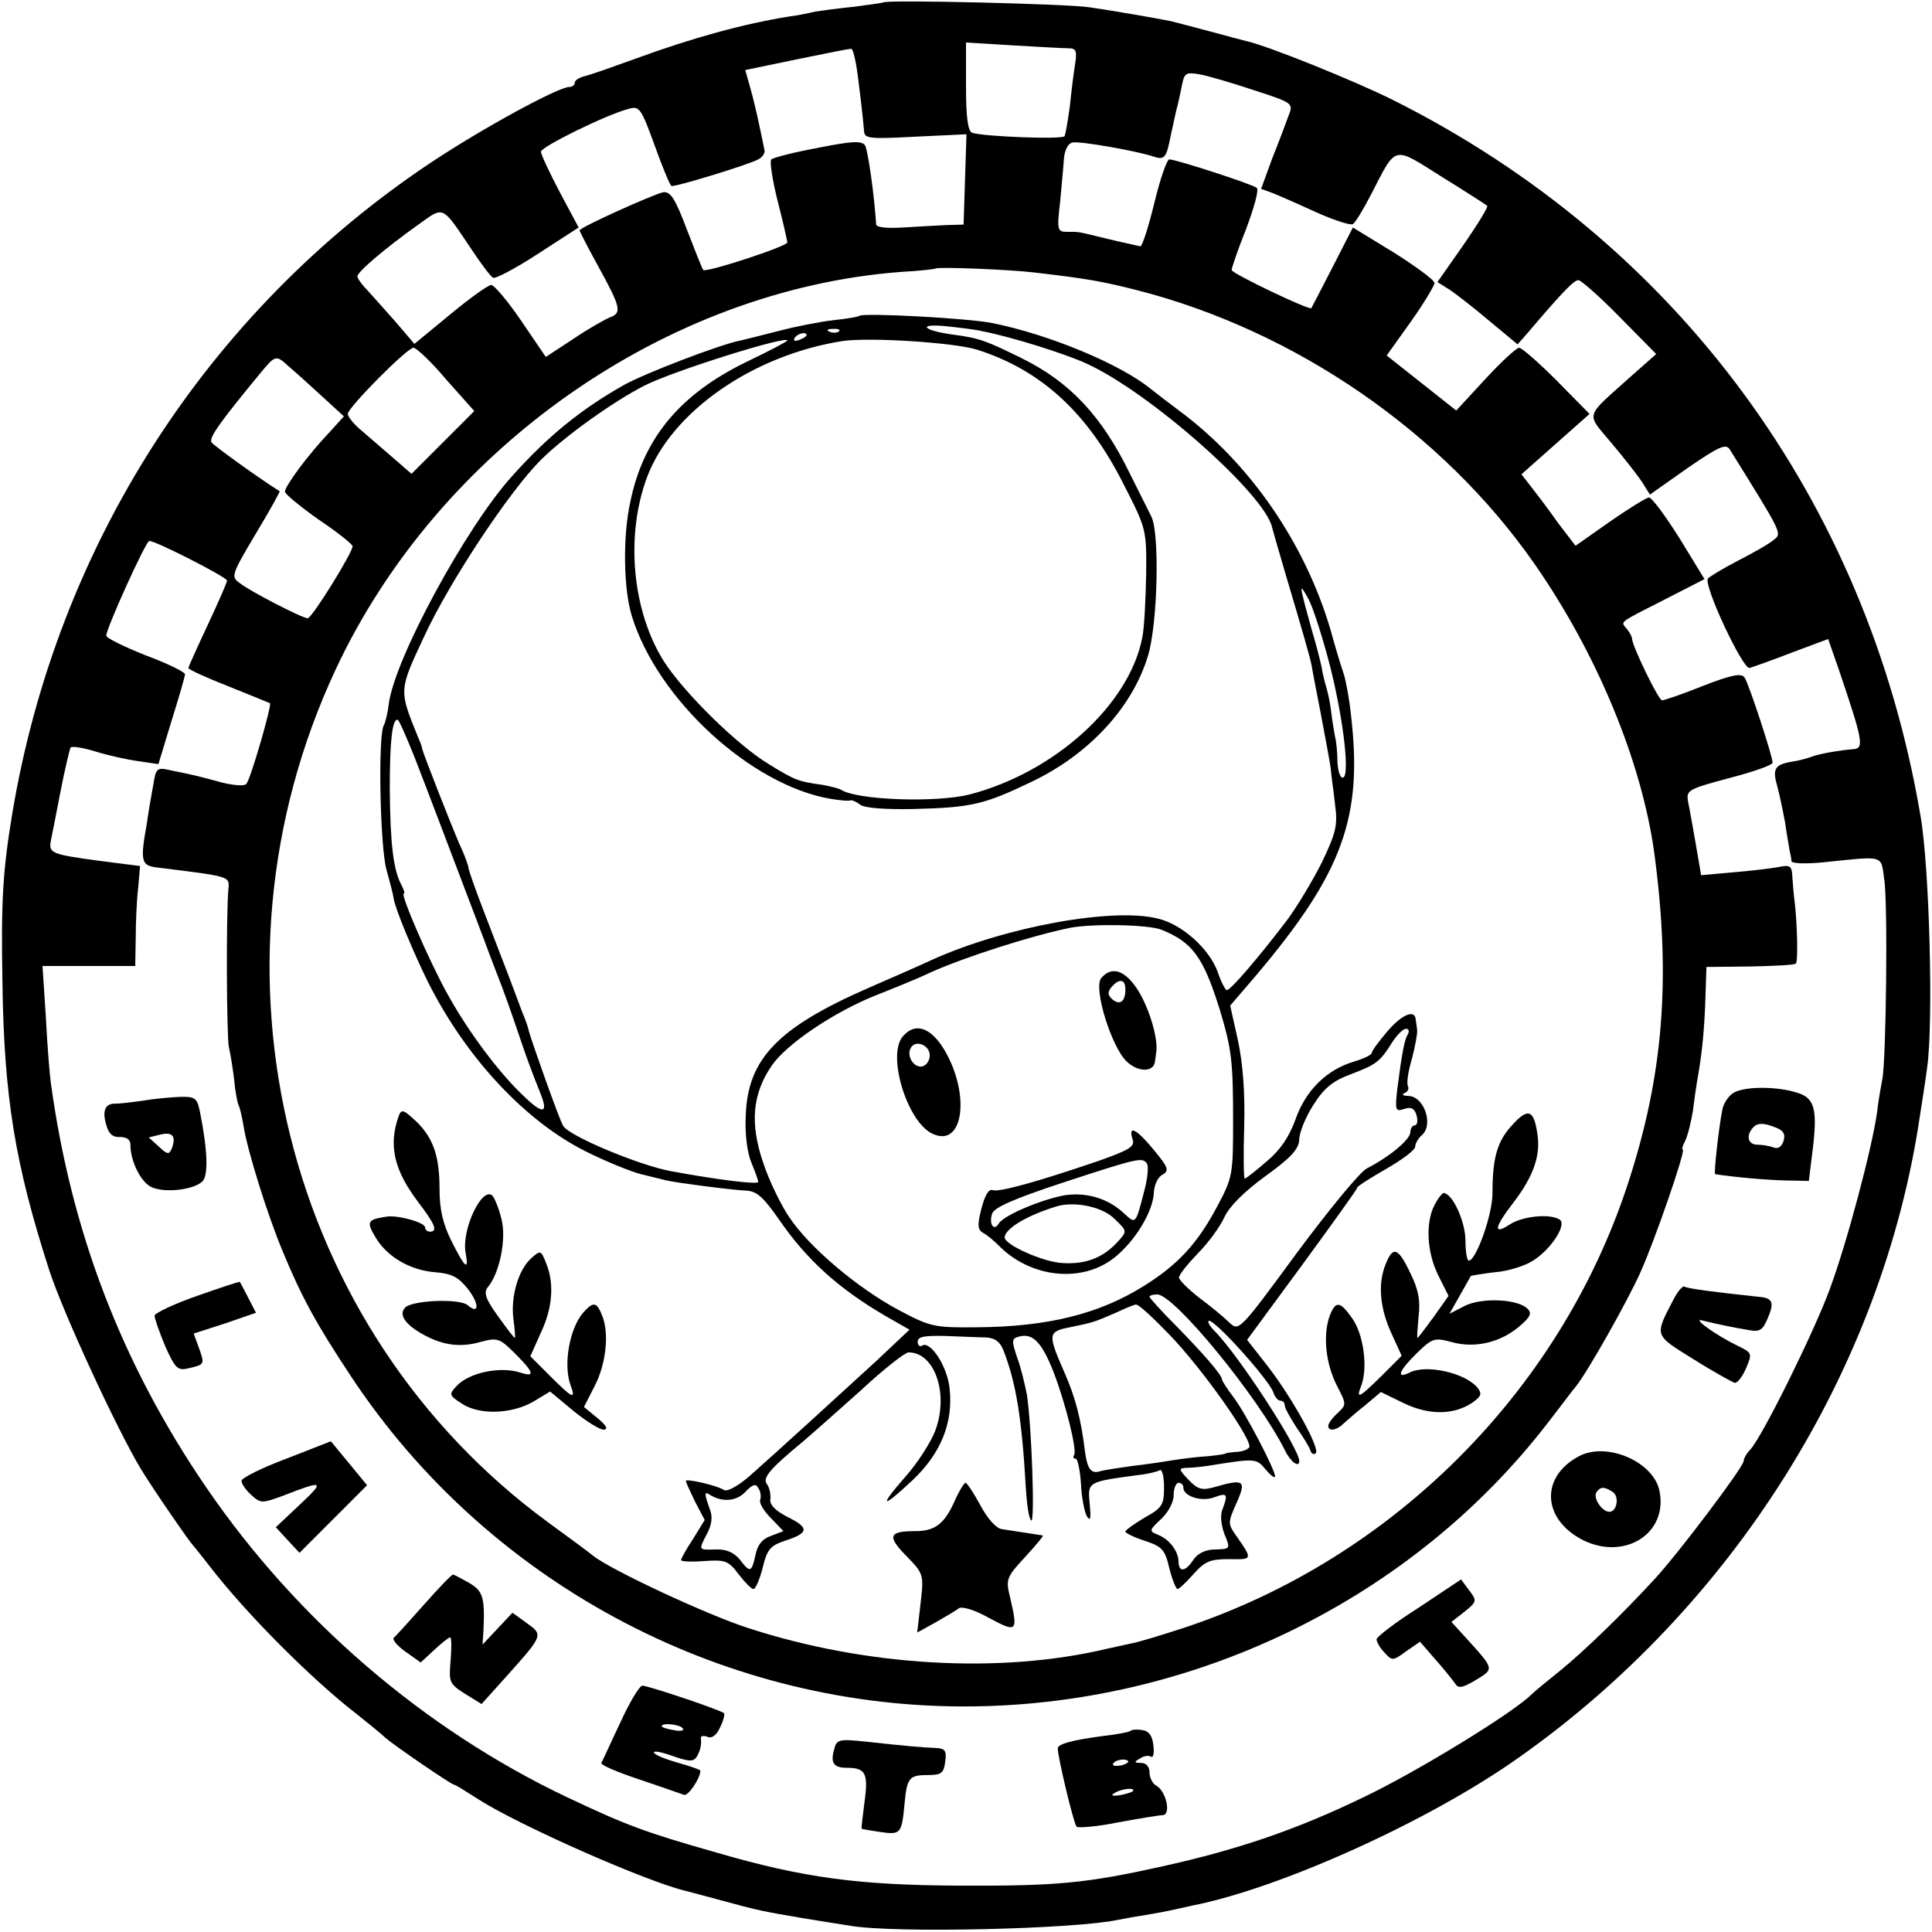 <?xml version="1.0" standalone="no"?>
<!DOCTYPE svg PUBLIC "-//W3C//DTD SVG 20010904//EN"
 "http://www.w3.org/TR/2001/REC-SVG-20010904/DTD/svg10.dtd">
<svg version="1.0" xmlns="http://www.w3.org/2000/svg"
 width="400pt" height="400pt" viewBox="0 0 400 400"
 preserveAspectRatio="xMidYMid meet">
<g transform="translate(0,400) scale(0.1,-0.1)"
fill="#000000" stroke="none">
<path d="M1829 3995 c-2 -1 -30 -5 -61 -9 -31 -3 -67 -8 -80 -10 -13 -3 -36
-8 -53 -10 -95 -15 -203 -45 -315 -86 -47 -17 -95 -34 -107 -37 -13 -3 -23 -9
-23 -14 0 -5 -5 -9 -11 -9 -23 0 -179 -85 -286 -156 -464 -309 -776 -795 -868
-1351 -19 -115 -23 -178 -20 -343 3 -240 26 -380 97 -600 29 -89 140 -329 190
-412 25 -41 100 -150 108 -158 3 -3 17 -21 32 -40 75 -98 211 -235 308 -310
24 -19 51 -41 58 -48 17 -15 135 -96 142 -97 3 0 25 -14 50 -30 84 -54 349
-171 430 -190 8 -2 42 -11 75 -20 73 -20 83 -22 165 -36 36 -6 81 -13 100 -16
91 -16 464 -7 554 12 12 2 35 7 51 9 17 3 41 7 55 10 14 3 36 8 50 11 181 36
485 173 670 303 448 314 758 808 835 1332 4 25 11 70 15 100 13 91 5 415 -14
522 -111 653 -505 1187 -1092 1481 -78 39 -261 113 -304 122 -8 2 -42 11 -75
20 -33 9 -69 18 -80 21 -34 7 -128 23 -170 29 -44 7 -421 16 -426 10z m384
-95 c15 0 17 -6 13 -32 -3 -18 -8 -58 -11 -88 -4 -30 -9 -58 -11 -62 -5 -7
-165 -1 -191 7 -9 3 -13 31 -13 96 l0 91 98 -6 c53 -3 105 -6 115 -6z m-437
-57 c9 -71 11 -93 13 -115 1 -15 12 -16 106 -11 l106 5 -3 -93 -3 -94 -35 -1
c-19 -1 -60 -3 -90 -5 -32 -2 -55 0 -56 6 -4 62 -17 154 -23 164 -7 10 -27 9
-97 -5 -49 -9 -92 -20 -97 -24 -4 -3 2 -42 13 -86 11 -43 20 -82 20 -86 0 -8
-168 -63 -174 -57 -2 2 -17 40 -34 84 -24 64 -34 79 -49 77 -22 -5 -173 -73
-173 -79 0 -2 18 -37 40 -77 45 -82 48 -94 23 -103 -10 -4 -44 -23 -75 -44
l-58 -38 -51 75 c-28 41 -56 74 -62 74 -6 0 -44 -27 -85 -61 l-74 -61 -41 48
c-23 26 -50 56 -59 66 -10 10 -18 22 -18 26 0 9 57 58 129 109 50 36 46 38
105 -50 21 -32 42 -60 47 -62 4 -3 46 19 92 49 l85 55 -39 73 c-21 40 -39 78
-39 84 0 10 138 78 183 89 21 6 25 -1 52 -75 16 -45 32 -83 35 -85 6 -3 157
43 180 55 8 4 14 13 13 18 -1 6 -5 23 -8 39 -3 15 -11 51 -18 78 l-14 50 106
22 c58 12 109 22 113 22 4 1 10 -25 14 -56z m821 -30 c80 -26 81 -27 71 -52
-5 -14 -20 -54 -34 -89 l-23 -63 22 -8 c13 -5 54 -23 91 -40 38 -17 72 -28 77
-25 5 3 22 31 38 62 53 103 44 100 146 36 50 -31 92 -58 94 -60 3 -2 -20 -39
-49 -81 l-54 -77 24 -15 c14 -9 51 -38 83 -65 l59 -49 22 25 c72 85 95 108
104 108 5 0 44 -34 85 -76 l76 -77 -52 -46 c-98 -88 -94 -74 -40 -139 27 -32
55 -68 64 -82 l15 -24 78 55 c64 44 79 51 87 39 110 -177 109 -174 91 -188 -9
-8 -43 -27 -74 -43 -31 -16 -59 -33 -62 -37 -9 -15 72 -187 86 -185 7 2 47 16
88 32 l75 28 23 -66 c48 -142 52 -160 30 -162 -28 -2 -74 -10 -88 -16 -8 -3
-26 -8 -40 -10 -36 -6 -41 -15 -30 -52 5 -19 12 -53 16 -75 3 -23 8 -48 9 -56
2 -8 4 -19 4 -23 1 -5 31 -6 69 -2 125 13 116 15 123 -35 8 -47 4 -380 -4
-415 -2 -11 -8 -42 -11 -70 -11 -75 -62 -268 -98 -365 -32 -87 -138 -302 -164
-331 -8 -8 -14 -19 -14 -24 0 -12 -135 -191 -184 -244 -68 -74 -149 -152 -196
-190 -25 -20 -52 -42 -60 -50 -40 -39 -238 -160 -345 -211 -138 -67 -260 -109
-418 -144 -158 -35 -218 -41 -422 -40 -207 1 -321 16 -500 68 -151 43 -186 56
-313 116 -294 140 -557 366 -744 639 -176 257 -281 531 -323 841 -2 14 -7 73
-10 133 l-7 107 96 0 96 0 1 58 c0 31 2 78 5 103 l4 46 -86 11 c-97 13 -103
16 -99 40 2 9 11 55 20 102 9 46 19 88 21 92 2 4 26 0 52 -8 26 -8 66 -17 89
-20 l41 -6 27 89 c15 48 28 92 28 97 1 4 -35 22 -81 39 -45 18 -82 36 -82 41
0 15 82 196 89 196 12 1 161 -75 161 -82 0 -4 -18 -45 -40 -92 -22 -47 -40
-87 -40 -89 0 -3 37 -20 83 -38 45 -18 84 -34 86 -35 4 -4 -40 -157 -49 -167
-4 -5 -27 -3 -51 3 -45 12 -50 14 -105 25 -30 7 -31 5 -37 -32 -4 -21 -10 -56
-13 -78 -14 -78 -12 -87 21 -91 153 -19 150 -18 148 -44 -5 -50 -4 -306 1
-329 3 -12 8 -43 11 -68 2 -24 7 -48 9 -51 2 -4 7 -23 10 -42 8 -52 50 -186
81 -260 39 -95 71 -153 142 -260 279 -422 757 -681 1263 -683 475 -2 932 219
1216 589 25 32 50 66 57 74 23 28 106 175 133 235 31 69 95 255 88 255 -3 0 0
8 5 18 5 10 12 38 16 62 3 25 8 59 11 75 8 47 13 95 15 162 l2 61 90 1 c50 1
92 3 95 6 5 4 3 81 -2 125 -2 14 -4 37 -5 53 -1 24 -4 27 -28 22 -16 -3 -58
-8 -94 -11 l-67 -6 -11 64 c-6 34 -13 74 -16 88 -4 24 -1 26 85 49 50 13 90
27 90 32 0 13 -49 163 -58 176 -6 10 -27 6 -86 -17 -42 -17 -81 -30 -85 -30
-7 0 -60 109 -62 127 0 5 -5 14 -11 21 -13 16 -19 11 79 61 l82 42 -52 85
c-29 46 -57 84 -63 84 -5 0 -42 -23 -81 -50 l-71 -50 -36 47 c-19 27 -44 60
-55 74 l-21 27 71 63 70 62 -68 69 c-37 37 -72 68 -78 68 -5 0 -37 -29 -70
-65 l-60 -65 -72 57 -72 57 50 70 c27 38 49 75 49 80 0 6 -38 34 -84 63 l-85
52 -42 -82 c-23 -45 -43 -83 -44 -85 -4 -5 -165 72 -165 79 0 4 13 43 30 85
16 43 27 81 22 85 -7 7 -167 59 -181 59 -5 0 -19 -40 -31 -90 -12 -49 -25 -90
-29 -90 -3 1 -33 7 -66 15 -70 17 -60 15 -86 15 -20 0 -21 4 -14 63 3 34 7 75
8 91 2 17 9 30 18 31 16 3 130 -17 167 -29 23 -8 27 -3 36 44 3 14 8 36 11 50
4 14 9 38 12 53 5 26 8 28 37 23 17 -3 68 -18 113 -33z m-457 -377 c111 -13
140 -18 215 -37 327 -84 631 -293 821 -565 130 -186 223 -411 249 -600 35
-261 19 -462 -56 -689 -141 -427 -486 -771 -914 -914 -49 -16 -101 -32 -115
-34 -14 -3 -36 -8 -50 -11 -220 -52 -497 -36 -740 43 -85 27 -288 122 -322
150 -7 6 -49 37 -93 69 -546 400 -731 1144 -440 1766 213 456 683 786 1170
823 39 2 71 6 72 7 4 4 153 -2 203 -8z m-1216 -222 l58 -65 -65 -65 -65 -65
-38 33 c-21 18 -51 44 -66 57 -16 13 -28 29 -28 34 0 13 123 137 136 137 6 0
37 -29 68 -66z m-327 28 c12 -10 42 -37 68 -61 l47 -43 -29 -32 c-44 -46 -93
-112 -93 -124 0 -5 32 -31 70 -58 39 -26 70 -51 70 -55 0 -13 -84 -149 -93
-149 -11 0 -118 55 -141 73 -18 13 -17 17 33 101 29 48 51 88 50 89 -39 24
-136 94 -141 101 -6 9 15 39 99 141 33 40 34 41 60 17z"/>
<path d="M3587 1736 c-10 -7 -19 -22 -21 -33 -8 -41 -18 -133 -15 -134 38 -6
105 -12 144 -13 l50 -1 8 65 c10 82 4 106 -30 117 -45 15 -116 14 -136 -1z
m106 -97 c-4 -13 -11 -18 -20 -15 -8 3 -23 6 -34 6 -21 0 -25 20 -8 37 8 8 20
8 39 1 21 -7 27 -14 23 -29z"/>
<path d="M295 1721 c-22 -3 -47 -6 -55 -6 -22 1 -29 -14 -20 -44 5 -18 13 -26
28 -25 14 0 22 -5 22 -16 0 -35 22 -78 44 -88 27 -12 84 -6 104 11 14 11 12
65 -4 145 -6 29 -10 32 -43 31 -20 -1 -54 -4 -76 -8z m61 -98 c-6 -14 -9 -14
-27 3 l-21 19 24 6 c25 6 33 -3 24 -28z"/>
<path d="M408 1317 c-49 -17 -88 -36 -88 -41 0 -6 10 -34 22 -63 21 -47 26
-51 48 -46 34 8 34 8 22 42 l-11 30 65 21 64 22 -16 31 c-9 18 -17 33 -18 33
0 1 -40 -12 -88 -29z"/>
<path d="M3465 1310 c-40 -77 -41 -73 41 -124 41 -26 80 -47 85 -49 6 -1 16
12 24 30 13 31 13 32 -18 47 -47 23 -96 59 -72 52 28 -7 66 -15 97 -20 22 -4
28 1 38 25 14 32 10 42 -18 44 -94 10 -147 17 -154 21 -4 3 -14 -9 -23 -26z"/>
<path d="M593 980 c-51 -19 -93 -40 -93 -46 0 -6 9 -19 20 -29 20 -18 22 -18
68 -1 82 32 85 30 34 -18 l-51 -48 24 -26 25 -27 70 70 70 70 -37 45 -38 46
-92 -36z"/>
<path d="M3269 985 c-81 -43 -76 -131 9 -174 86 -42 175 14 158 101 -11 61
-109 104 -167 73z m70 -74 c14 -9 9 -41 -7 -41 -15 0 -34 28 -27 40 8 12 16
13 34 1z"/>
<path d="M878 678 c-31 -35 -59 -66 -63 -69 -3 -4 8 -17 25 -29 l31 -22 28 26
c15 14 30 26 33 26 3 0 3 -21 1 -47 -4 -46 -3 -49 30 -70 l34 -21 54 60 c74
83 74 83 39 108 l-29 21 -31 -33 -31 -33 2 30 c3 68 -1 81 -30 98 -16 9 -31
17 -33 17 -3 0 -30 -28 -60 -62z"/>
<path d="M2938 672 c-49 -31 -88 -61 -88 -66 0 -5 7 -18 16 -27 16 -18 18 -18
45 2 l29 20 32 -37 c18 -20 36 -43 41 -50 6 -10 15 -9 43 8 38 23 38 22 -20
86 l-31 34 27 21 c26 21 26 23 10 44 l-17 23 -87 -58z"/>
<path d="M1284 433 c-20 -42 -37 -80 -39 -83 -2 -4 33 -19 78 -34 45 -15 87
-30 93 -32 8 -4 34 34 34 50 0 2 -20 9 -45 16 -25 7 -48 16 -51 21 -2 5 14 2
37 -6 34 -12 44 -13 51 -3 8 13 11 27 9 40 0 4 6 5 14 2 9 -4 19 4 26 20 7 14
10 28 8 29 -8 7 -157 57 -169 57 -6 0 -27 -35 -46 -77z m130 -12 c3 -4 -6 -6
-19 -3 -14 2 -25 6 -25 8 0 8 39 4 44 -5z"/>
<path d="M2340 416 c-3 -2 -27 -7 -55 -10 -68 -9 -95 -17 -95 -26 0 -18 33
-156 39 -162 3 -3 42 0 86 9 44 8 86 15 93 15 17 2 6 50 -14 61 -8 4 -14 17
-14 27 0 12 -7 20 -17 20 -15 0 -16 2 -3 9 8 6 18 7 23 4 5 -3 7 8 5 23 -2 20
-9 30 -23 32 -12 2 -23 1 -25 -2z m-5 -65 c-9 -8 -36 -10 -30 -2 2 4 11 8 20
8 8 0 13 -3 10 -6z m10 -60 c-3 -2 -16 -6 -28 -8 -15 -2 -18 0 -9 5 14 9 45
12 37 3z"/>
<path d="M1727 378 c-8 -28 -1 -38 26 -38 39 0 45 -11 37 -70 -4 -30 -7 -56
-6 -56 0 -1 18 -4 39 -7 42 -6 44 -4 50 61 5 52 10 57 49 57 27 0 32 4 35 28
3 22 0 27 -19 28 -28 1 -62 4 -144 13 -57 6 -62 5 -67 -16z"/>
<path d="M1779 3346 c-2 -2 -26 -6 -54 -9 -27 -3 -78 -13 -112 -22 -35 -9 -71
-18 -80 -20 -42 -8 -198 -68 -241 -92 -87 -49 -157 -105 -232 -189 -95 -105
-243 -378 -255 -471 -2 -18 -7 -38 -10 -44 -13 -19 -8 -253 5 -299 7 -25 14
-52 15 -60 3 -21 40 -110 71 -173 79 -157 201 -288 327 -351 42 -21 94 -42
114 -47 21 -5 45 -11 53 -13 22 -5 129 -19 164 -21 23 -1 36 -13 69 -60 57
-83 123 -143 221 -200 l49 -28 -69 -65 c-82 -75 -202 -185 -261 -237 -24 -21
-47 -34 -54 -30 -15 10 -79 24 -79 19 0 -3 9 -22 19 -43 l20 -38 -24 -39 c-14
-21 -25 -41 -25 -44 0 -3 22 -4 48 -2 43 3 50 1 71 -27 13 -17 27 -31 31 -31
4 0 13 20 19 44 9 38 16 46 46 56 50 16 51 27 6 49 -27 14 -38 26 -36 38 1 10
-2 23 -7 30 -10 13 5 31 74 88 20 17 74 65 121 107 46 43 91 78 98 78 55 0 84
-87 55 -163 -9 -23 -36 -66 -62 -95 -56 -64 -49 -67 16 -6 58 55 84 119 76
190 -5 46 -40 99 -57 88 -5 -3 -9 1 -9 8 0 11 15 13 58 12 31 -1 69 -3 83 -3
19 -1 30 -9 37 -28 26 -67 38 -143 46 -286 2 -31 6 -61 11 -65 8 -7 1 196 -9
261 -4 20 -12 55 -20 76 -12 36 -12 40 5 44 27 7 46 -12 70 -73 25 -65 49
-161 43 -172 -3 -5 -2 -8 3 -8 4 0 9 -23 11 -51 1 -28 7 -58 12 -68 8 -12 9
-5 6 26 -4 45 -5 45 100 59 20 2 40 7 45 10 5 3 9 -13 9 -35 0 -37 -4 -43 -40
-63 -22 -13 -40 -26 -40 -29 0 -3 18 -12 40 -19 36 -12 42 -18 51 -57 6 -24
14 -43 17 -43 3 0 18 14 33 31 24 27 35 31 74 31 49 -1 49 -1 14 49 -17 24
-17 27 1 67 21 47 16 51 -46 33 -25 -7 -34 -5 -53 15 -21 22 -21 24 -5 25 11
0 30 2 44 4 99 16 101 16 120 -7 11 -13 19 -19 20 -15 0 14 -61 131 -86 164
-13 17 -24 34 -24 37 0 9 -38 53 -97 113 -29 29 -53 56 -53 58 0 3 7 5 16 5
35 0 208 -211 264 -322 11 -24 30 -38 30 -23 0 26 -126 220 -176 270 -9 9 -14
18 -12 20 8 9 124 -120 134 -147 3 -10 10 -18 15 -18 5 0 9 -4 9 -10 0 -5 11
-25 24 -45 14 -20 27 -41 29 -48 2 -7 7 -9 11 -6 10 9 -48 114 -99 180 l-43
55 114 155 c62 85 114 157 114 160 0 3 27 20 60 39 33 19 60 39 60 46 0 6 6
17 13 23 26 21 6 81 -27 82 -11 0 -15 3 -8 6 6 2 10 9 7 14 -3 5 0 30 8 56 7
27 12 54 11 61 -1 6 -2 17 -3 22 -2 21 -30 9 -60 -27 -17 -20 -31 -39 -31 -43
0 -4 -17 -12 -37 -18 -57 -17 -100 -60 -121 -120 -13 -36 -32 -64 -60 -87 -22
-19 -42 -35 -45 -35 -2 0 -3 48 -1 108 2 71 -3 131 -13 178 l-16 72 54 63
c179 212 221 327 196 539 -3 30 -10 69 -15 85 -6 17 -18 57 -27 90 -53 181
-168 347 -314 455 -19 14 -46 35 -60 46 -62 50 -207 111 -326 135 -47 10 -269
22 -276 15z m256 -32 c57 -11 170 -46 215 -67 130 -59 371 -272 384 -340 2 -7
14 -50 28 -97 36 -121 51 -173 54 -190 1 -8 10 -53 19 -100 9 -47 18 -96 20
-110 1 -14 6 -47 9 -75 6 -44 2 -59 -27 -120 -19 -38 -52 -93 -73 -121 -58
-76 -116 -144 -124 -144 -3 0 -12 17 -19 38 -17 47 -73 98 -123 110 -94 24
-317 -17 -468 -85 -19 -9 -78 -35 -131 -58 -188 -82 -251 -147 -255 -264 -2
-39 3 -78 12 -99 8 -19 14 -37 14 -39 0 -6 -82 4 -180 22 -66 12 -212 73 -224
94 -7 10 -65 174 -71 196 -1 6 -7 24 -14 40 -6 17 -20 53 -30 80 -11 28 -33
86 -50 130 -17 44 -31 84 -31 88 0 4 -8 27 -19 50 -16 37 -74 184 -77 197 0 3
-4 14 -9 25 -39 97 -40 94 14 209 53 114 176 299 240 363 49 49 151 122 216
155 59 30 295 104 295 93 0 -2 -38 -22 -84 -44 -138 -67 -214 -158 -241 -290
-16 -72 -14 -181 3 -236 53 -173 247 -351 412 -379 19 -3 38 -5 41 -3 3 1 12
-3 20 -9 9 -7 50 -10 109 -9 121 3 147 9 245 56 120 57 210 155 242 262 20 67
24 252 7 287 -7 14 -27 54 -45 90 -58 119 -124 189 -223 238 -73 36 -88 42
-141 49 -62 8 -78 23 -20 18 28 -3 64 -7 80 -11z m-298 0 c-3 -3 -12 -4 -19
-1 -8 3 -5 6 6 6 11 1 17 -2 13 -5z m-67 -8 c0 -2 -7 -7 -16 -10 -8 -3 -12 -2
-9 4 6 10 25 14 25 6z m353 -30 c132 -42 229 -130 304 -280 46 -90 47 -92 46
-186 -1 -52 -4 -111 -8 -130 -27 -139 -181 -279 -358 -325 -68 -17 -232 -12
-266 10 -5 3 -22 7 -38 10 -51 7 -58 10 -113 44 -64 39 -173 146 -215 211 -66
104 -81 261 -35 383 51 135 219 252 405 281 56 8 230 -3 278 -18z m731 -656
c29 -116 41 -230 26 -230 -6 0 -10 15 -11 33 0 17 -2 41 -5 52 -2 11 -6 34 -8
52 -2 18 -7 40 -10 50 -3 10 -8 29 -10 43 -3 14 -12 49 -21 79 -26 94 -26 97
-6 61 10 -19 30 -82 45 -140z m-1896 -187 c28 -72 68 -178 144 -378 16 -44 34
-89 38 -100 4 -11 18 -49 30 -85 22 -65 28 -81 49 -134 17 -42 5 -44 -35 -5
-52 49 -115 134 -157 210 -38 68 -99 209 -91 209 3 0 0 8 -5 18 -17 32 -23 86
-24 198 0 101 5 144 16 144 3 0 18 -35 35 -77z m1547 -358 c64 -26 86 -56 120
-164 25 -83 28 -107 28 -232 0 -111 -1 -117 -33 -177 -41 -77 -81 -120 -151
-164 -94 -59 -201 -85 -347 -86 -88 -1 -96 1 -162 36 -84 45 -184 129 -226
192 -17 25 -42 76 -54 113 -28 82 -22 143 18 201 31 45 129 111 217 146 33 13
83 33 110 46 71 32 208 76 290 93 47 9 162 7 190 -4z m510 -216 c-7 -11 -12
-36 -22 -113 -5 -45 -4 -48 14 -42 15 5 22 1 26 -14 3 -11 1 -20 -4 -20 -5 0
-9 -7 -9 -14 0 -15 -43 -51 -90 -75 -14 -7 -79 -86 -145 -175 -119 -162 -120
-163 -140 -144 -11 11 -39 34 -62 51 -23 18 -42 37 -42 42 0 6 18 28 39 50 21
21 46 55 55 75 10 22 41 53 85 85 54 39 69 56 70 76 0 14 13 46 29 71 22 35
40 50 78 64 52 20 60 25 86 67 10 15 22 27 28 27 6 0 7 -5 4 -11z m-495 -621
c69 -71 177 -224 166 -235 -4 -5 -16 -9 -27 -9 -10 -1 -20 -2 -21 -3 -2 -2
-19 -4 -38 -6 -19 -1 -51 -5 -70 -8 -19 -3 -57 -9 -85 -12 -27 -4 -57 -8 -67
-11 -19 -6 -27 4 -32 43 -8 66 -20 111 -42 161 -35 80 -35 85 11 94 49 10 51
11 95 30 19 9 38 17 42 17 5 1 35 -27 68 -61z m-846 -343 c-3 -6 7 -23 22 -38
l26 -27 -26 -10 c-18 -6 -28 -19 -32 -40 -8 -36 -11 -37 -33 -8 -12 14 -28 21
-49 20 -37 -1 -36 -2 -18 33 10 19 12 35 5 52 -11 31 -11 36 1 28 26 -16 55
-13 73 6 15 16 22 18 27 8 5 -7 6 -17 4 -24z m876 25 c0 -18 38 -30 64 -20 27
10 29 7 17 -25 -5 -12 -3 -32 4 -51 13 -31 12 -31 -19 -32 -20 0 -36 -8 -45
-21 -17 -26 -31 -27 -31 -3 -1 22 -20 46 -44 55 -17 7 -17 9 8 32 15 14 26 35
26 50 0 14 5 25 10 25 6 0 10 -4 10 -10z"/>
<path d="M2280 1975 c-17 -20 21 -143 53 -173 23 -22 55 -22 58 -1 1 5 2 15 3
22 4 28 -16 94 -40 130 -26 39 -53 47 -74 22z m50 -23 c0 -26 -11 -34 -27 -21
-10 9 -10 15 -2 25 16 19 29 17 29 -4z"/>
<path d="M1869 1854 c-33 -39 9 -176 61 -201 64 -31 80 79 26 172 -29 49 -62
59 -87 29z m56 -39 c0 -11 -7 -21 -16 -23 -18 -3 -33 23 -23 39 10 17 39 5 39
-16z"/>
<path d="M2345 1641 c5 -15 -7 -22 -72 -45 -123 -42 -205 -65 -218 -60 -8 3
-16 -11 -23 -38 -9 -35 -8 -44 4 -51 8 -4 22 -16 32 -26 66 -67 172 -78 239
-25 44 35 81 97 82 136 1 15 8 31 18 36 14 8 12 15 -18 51 -36 44 -54 53 -44
22z m30 -51 c3 -5 1 -29 -5 -52 -19 -74 -18 -73 -43 -50 -32 30 -74 43 -118
38 -44 -6 -130 -41 -141 -59 -10 -17 -21 -2 -14 20 4 13 45 31 148 65 156 51
164 53 173 38z m-67 -114 c26 -25 26 -25 6 -47 -30 -33 -66 -47 -114 -44 -41
2 -120 38 -120 53 1 19 49 47 110 65 37 10 94 -2 118 -27z"/>
<path d="M825 1688 c-21 -60 -9 -111 41 -177 35 -46 41 -61 24 -61 -5 0 -10 4
-10 9 0 10 -57 26 -80 22 -39 -6 -42 -10 -23 -42 24 -41 72 -69 124 -73 35 -3
48 -10 68 -35 24 -31 23 -54 -1 -33 -17 14 -114 10 -129 -5 -15 -15 1 -37 41
-58 40 -21 75 -25 116 -13 34 9 39 7 70 -24 39 -39 43 -50 12 -40 -42 14 -108
0 -133 -28 -16 -17 -15 -19 11 -36 36 -24 103 -22 148 4 l35 21 48 -40 c26
-21 54 -39 63 -39 10 1 5 9 -13 24 l-28 23 22 43 c24 46 31 111 15 148 -11 27
-18 27 -38 5 -29 -33 -42 -108 -27 -150 12 -32 5 -29 -42 18 l-41 41 21 47
c25 52 29 103 12 145 -11 28 -12 28 -31 11 -27 -24 -43 -80 -37 -126 3 -22 4
-39 3 -39 -2 0 -17 20 -35 45 -26 36 -30 49 -21 60 25 30 39 102 28 142 -5 21
-14 42 -18 47 -21 22 -65 -69 -56 -118 7 -38 -1 -32 -29 24 -18 36 -25 65 -25
109 0 67 -13 105 -48 139 -27 25 -31 27 -37 10z"/>
<path d="M3132 1672 c-32 -34 -42 -68 -42 -143 0 -44 -34 -139 -49 -139 -4 0
-7 20 -7 44 -1 39 -27 95 -45 96 -3 0 -12 -11 -19 -25 -19 -36 -16 -98 8 -146
l21 -42 -31 -44 c-17 -23 -32 -43 -33 -43 -2 0 0 20 2 44 4 33 0 56 -17 90
-25 53 -36 57 -51 19 -17 -41 -12 -92 12 -144 l21 -46 -42 -42 c-48 -47 -53
-49 -41 -18 13 37 4 104 -19 137 -26 37 -35 38 -48 3 -13 -40 -7 -97 16 -142
20 -39 20 -39 1 -57 -10 -9 -19 -21 -19 -26 0 -12 17 -10 32 5 7 6 27 24 45
38 l32 27 47 -23 c52 -25 102 -25 141 0 20 14 22 19 12 32 -26 31 -107 49
-141 31 -29 -14 -21 5 16 41 32 31 36 32 73 22 48 -13 101 0 140 34 21 18 25
26 16 35 -20 21 -96 24 -131 6 l-31 -16 21 37 c12 21 22 39 23 41 1 1 24 5 50
8 27 2 62 13 79 24 37 23 71 75 55 85 -20 13 -77 7 -103 -10 -35 -23 -33 -7 8
46 41 54 56 97 49 141 -7 50 -19 55 -51 20z"/>
<path d="M1975 889 c-20 -44 -40 -59 -79 -59 -56 0 -60 -10 -20 -51 36 -37 37
-38 30 -98 l-7 -61 38 21 c21 12 43 25 48 29 6 5 33 -3 63 -20 58 -31 60 -29
43 44 -9 36 -7 41 31 82 22 24 39 44 37 45 -7 1 -64 10 -84 13 -12 1 -30 21
-45 49 -14 26 -28 47 -31 47 -3 0 -14 -18 -24 -41z"/>
</g>
</svg>
